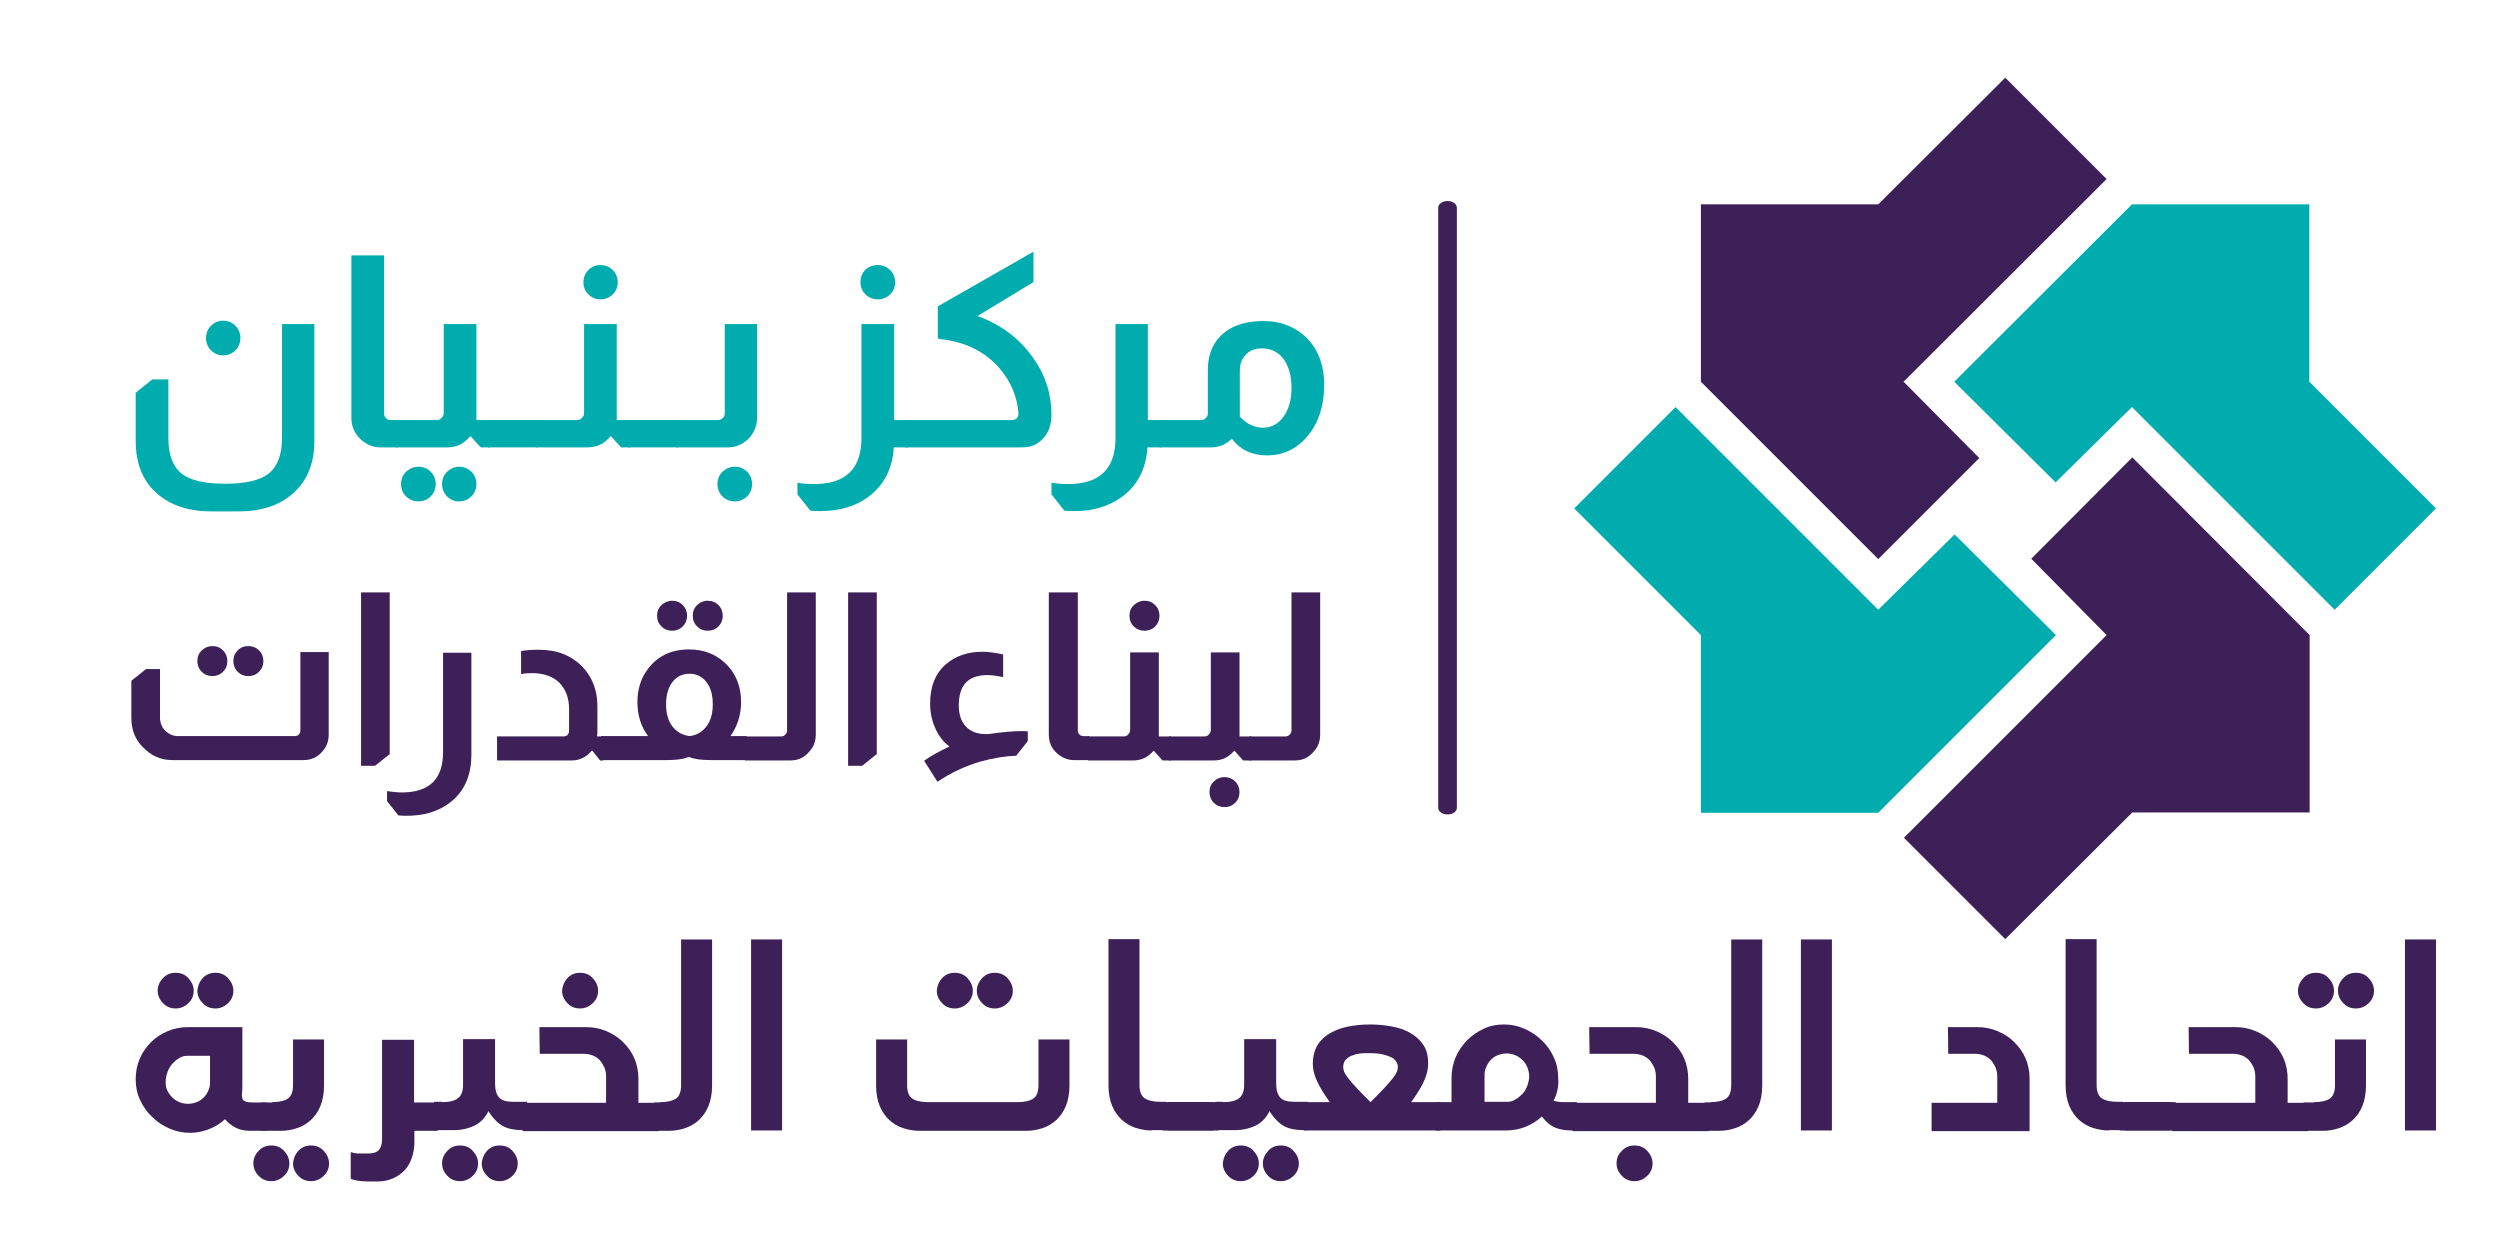 <?xml version="1.0" encoding="utf-8"?>
<!-- Generator: Adobe Illustrator 26.0.2, SVG Export Plug-In . SVG Version: 6.00 Build 0)  -->
<svg version="1.1" id="Layer_1" xmlns="http://www.w3.org/2000/svg" xmlns:xlink="http://www.w3.org/1999/xlink" x="0px" y="0px"
	 viewBox="0 0 749.9 377.6" style="enable-background:new 0 0 749.9 377.6;" xml:space="preserve">
<style type="text/css">
	.st0{fill:#3D2058;}
	.st1{fill:#00ACAD;}
</style>
<g>
	<g>
		<path id="XMLID_00000176044714760662467850000013860070188222716041_" class="st0" d="M41.9,317.6c0.8-1.9,2-3.6,3.4-5
			c1.4-1.4,3.1-2.5,5-3.3c1.9-0.8,3.9-1.2,6.1-1.2h16.3v15.7c0,0.3,0,0.6,0,0.8c0,0.3,0,0.5,0,0.8c0,0.9,0,1.7-0.1,2.4
			c-0.1,0.7,0,1.2,0.1,1.7c0.1,0.4,0.4,0.7,0.9,0.9c0.5,0.2,1.2,0.3,2.2,0.3h4.1v8.5H75c-1.8,0-3.4-0.4-4.6-1.1
			c-1.2-0.7-2.2-1.5-2.9-2.4c-1.4,1.3-3,2.3-4.8,3c-1.8,0.7-3.7,1.1-5.7,1.1c-2.2,0-4.2-0.4-6.2-1.3c-2-0.9-3.7-2-5.2-3.5
			c-1.5-1.4-2.7-3.1-3.6-5.1c-0.9-1.9-1.3-4-1.3-6.2S41.1,319.5,41.9,317.6z M48.9,293.4c1-1.1,2.3-1.6,3.8-1.6
			c1.5,0,2.8,0.5,3.8,1.6c1,1.1,1.6,2.3,1.6,3.8c0,1.4-0.5,2.7-1.6,3.7c-1,1-2.3,1.6-3.8,1.6c-1.5,0-2.8-0.5-3.8-1.6
			c-1-1-1.6-2.3-1.6-3.7C47.3,295.8,47.8,294.5,48.9,293.4z M51.6,329.1c1.3,1.3,2.9,2,4.8,2c0.9,0,1.8-0.2,2.6-0.5
			c0.8-0.3,1.5-0.8,2.1-1.4c0.6-0.6,1.1-1.3,1.4-2.1c0.4-0.8,0.5-1.7,0.5-2.6v-7.8h-6.7c-1,0-1.8,0.2-2.6,0.7
			c-0.8,0.5-1.5,1.1-2.1,1.8c-0.6,0.7-1.1,1.6-1.4,2.5c-0.3,0.9-0.5,1.8-0.5,2.8C49.6,326.2,50.3,327.8,51.6,329.1z M60.8,293.4
			c1-1.1,2.3-1.6,3.8-1.6c1.5,0,2.8,0.5,3.8,1.6c1,1.1,1.6,2.3,1.6,3.8c0,1.4-0.5,2.7-1.6,3.7c-1,1-2.3,1.6-3.8,1.6
			c-1.5,0-2.8-0.5-3.8-1.6c-1-1-1.6-2.3-1.6-3.7C59.3,295.8,59.8,294.5,60.8,293.4z"/>
		<path id="XMLID_00000139260265696197382730000013245312797257071025_" class="st0" d="M77.6,345.2c1-1.1,2.3-1.6,3.8-1.6
			s2.8,0.5,3.8,1.6c1,1.1,1.6,2.3,1.6,3.8c0,1.4-0.5,2.7-1.6,3.7c-1,1-2.3,1.6-3.8,1.6s-2.8-0.5-3.8-1.6c-1-1-1.6-2.3-1.6-3.7
			C76,347.6,76.5,346.3,77.6,345.2z M81.6,330.6c2.2,0,3.8-0.4,4.8-1.1c1-0.7,1.5-2.1,1.5-4v-13.7h9.3v13.8c0,2.4-0.4,4.5-1.1,6.2
			c-0.7,1.7-1.7,3.1-2.9,4.2c-1.2,1.1-2.6,1.9-4.1,2.4c-1.5,0.5-3.1,0.8-4.8,0.8h-5.8v-8.5H81.6z M89.5,345.2c1-1.1,2.3-1.6,3.8-1.6
			c1.5,0,2.8,0.5,3.8,1.6c1,1.1,1.6,2.3,1.6,3.8c0,1.4-0.5,2.7-1.6,3.7c-1,1-2.3,1.6-3.8,1.6c-1.5,0-2.8-0.5-3.8-1.6
			c-1-1-1.6-2.3-1.6-3.7C88,347.6,88.5,346.3,89.5,345.2z"/>
		<path id="XMLID_00000158015062866232914870000000457179143629053568_" class="st0" d="M124.3,339.1v3.6c0,1.7-0.3,3.3-0.8,4.7
			c-0.5,1.4-1.2,2.7-2.2,3.7c-1,1-2.1,1.8-3.5,2.4c-1.4,0.6-2.9,0.9-4.7,0.9h-2.5c-1.4,0-2.6-0.1-3.6-0.3c-1-0.2-1.6-0.4-1.8-0.5v-8
			c0.3,0.1,0.7,0.2,1.2,0.3c0.5,0.1,1.1,0.1,1.7,0.1h2.5c1.4,0,2.5-0.4,3.1-1.1c0.6-0.7,0.9-1.8,0.9-3.1v-29.9h9.6v18.8h7.1v8.5
			H124.3z"/>
		<path id="XMLID_00000067229964423574204100000010817201347684601482_" class="st0" d="M132.6,330.6c2.2,0,3.8-0.4,4.8-1.2
			c1-0.8,1.5-2.1,1.5-4.1v-13.6h9.6v13.3c0,1.9,0.4,3.3,1.2,4.2c0.8,0.9,2.2,1.3,4.3,1.3h4.1v8.5h-1.4c-2.4,0-4.3-0.4-5.8-1.2
			c-1.5-0.8-3-2.3-4.4-4.5c-0.9,1.9-2.3,3.4-4.1,4.3c-1.8,0.9-4,1.4-6.4,1.4h-5.8v-8.5H132.6z M134.2,345.2c1-1.1,2.3-1.6,3.8-1.6
			s2.8,0.5,3.8,1.6c1,1.1,1.6,2.3,1.6,3.8c0,1.4-0.5,2.7-1.6,3.7c-1,1-2.3,1.6-3.8,1.6s-2.8-0.5-3.8-1.6c-1-1-1.6-2.3-1.6-3.7
			C132.6,347.6,133.1,346.3,134.2,345.2z M146.1,345.2c1-1.1,2.3-1.6,3.8-1.6s2.8,0.5,3.8,1.6c1,1.1,1.6,2.3,1.6,3.8
			c0,1.4-0.5,2.7-1.6,3.7c-1,1-2.3,1.6-3.8,1.6s-2.8-0.5-3.8-1.6c-1-1-1.6-2.3-1.6-3.7C144.6,347.6,145.1,346.3,146.1,345.2z"/>
		<path id="XMLID_00000176753686408461531220000011495620883844208004_" class="st0" d="M181.8,330.6v-7.8c0-0.9-0.2-1.8-0.5-2.6
			c-0.4-0.8-0.8-1.5-1.4-2.2c-0.6-0.6-1.3-1.1-2.1-1.4s-1.7-0.5-2.6-0.5h-13.3l-0.1-8h14c2.2,0,4.2,0.4,6.1,1.2
			c1.9,0.8,3.6,1.9,5,3.3s2.6,3,3.4,4.9c0.8,1.9,1.2,3.9,1.2,6.1v7.2h6.2v8.5h-40.9v-8.5H181.8z M170.2,293.4c1-1.1,2.3-1.6,3.8-1.6
			s2.8,0.5,3.8,1.6c1,1.1,1.6,2.3,1.6,3.8c0,1.4-0.5,2.7-1.6,3.7c-1,1-2.3,1.6-3.8,1.6s-2.8-0.5-3.8-1.6c-1-1-1.6-2.3-1.6-3.7
			C168.7,295.8,169.2,294.5,170.2,293.4z"/>
		<path id="XMLID_00000059270025565551092410000004416832514751285659_" class="st0" d="M198,330.6c2.2,0,3.8-0.4,4.8-1.1
			c1-0.7,1.5-2.1,1.5-4v-43.7h9.3v43.8c0,2.4-0.4,4.5-1.1,6.2c-0.7,1.7-1.7,3.1-2.9,4.2c-1.2,1.1-2.6,1.9-4.1,2.4
			c-1.5,0.5-3.1,0.8-4.8,0.8h-4.4v-8.5H198z"/>
		<path id="XMLID_00000068679050159813009760000013724310819965222071_" class="st0" d="M225.3,281.8h9.3v57.3h-9.3V281.8z"/>
		<path id="XMLID_00000111892738424919982030000017108441115634158005_" class="st0" d="M310,329.5c1-0.7,1.5-2.1,1.5-4v-13.7h9.3
			v13.8c0,2.4-0.4,4.5-1.1,6.2c-0.7,1.7-1.7,3.1-2.9,4.2c-1.2,1.1-2.6,1.9-4.1,2.4c-1.5,0.5-3.1,0.8-4.8,0.8h-32.2
			c-1.6,0-3.2-0.3-4.8-0.8c-1.5-0.5-2.9-1.3-4.1-2.4c-1.2-1.1-2.2-2.5-2.9-4.2c-0.7-1.7-1.1-3.7-1.1-6.2v-13.8h9.3v13.7
			c0,1.9,0.5,3.3,1.5,4c1,0.7,2.6,1.1,4.8,1.1h26.7C307.4,330.6,309,330.2,310,329.5z M282.6,293.4c1-1.1,2.3-1.6,3.8-1.6
			c1.5,0,2.8,0.5,3.8,1.6c1,1.1,1.6,2.3,1.6,3.8c0,1.4-0.5,2.7-1.6,3.7c-1,1-2.3,1.6-3.8,1.6c-1.5,0-2.8-0.5-3.8-1.6
			c-1-1-1.6-2.3-1.6-3.7C281.1,295.8,281.6,294.5,282.6,293.4z M294.6,293.4c1-1.1,2.3-1.6,3.8-1.6c1.5,0,2.8,0.5,3.8,1.6
			c1,1.1,1.6,2.3,1.6,3.8c0,1.4-0.5,2.7-1.6,3.7c-1,1-2.3,1.6-3.8,1.6c-1.5,0-2.8-0.5-3.8-1.6c-1-1-1.6-2.3-1.6-3.7
			C293,295.8,293.6,294.5,294.6,293.4z"/>
		<path id="XMLID_00000130613454198907864920000003845304283997180337_" class="st0" d="M345.4,339.1c-1.6,0-3.2-0.3-4.8-0.8
			c-1.5-0.5-2.9-1.3-4.1-2.4c-1.2-1.1-2.2-2.5-2.9-4.2c-0.7-1.7-1.1-3.7-1.1-6.2v-43.8h9.3v43.7c0,1.9,0.5,3.3,1.5,4
			c1,0.7,2.6,1.1,4.8,1.1h1.7v8.5H345.4z"/>
		<path id="XMLID_00000027602599182576404010000011057436199800773562_" class="st0" d="M348.7,339.1v-8.5H364v8.5H348.7z"/>
		<path id="XMLID_00000133488337150748888280000002802652291881926046_" class="st0" d="M350.2,339.1v-8.5h15.3v8.5H350.2z"/>
		<path id="XMLID_00000097459568383002283300000017165107434368953224_" class="st0" d="M366.9,330.6c2.2,0,3.8-0.4,4.8-1.2
			c1-0.8,1.5-2.1,1.5-4.1v-13.6h9.6v13.3c0,1.9,0.4,3.3,1.2,4.2c0.8,0.9,2.2,1.3,4.3,1.3h4.1v8.5H391c-2.4,0-4.3-0.4-5.8-1.2
			c-1.5-0.8-3-2.3-4.4-4.5c-0.9,1.9-2.3,3.4-4.1,4.3c-1.8,0.9-4,1.4-6.4,1.4h-5.8v-8.5H366.9z M368.4,345.2c1-1.1,2.3-1.6,3.8-1.6
			c1.5,0,2.8,0.5,3.8,1.6c1,1.1,1.6,2.3,1.6,3.8c0,1.4-0.5,2.7-1.6,3.7c-1,1-2.3,1.6-3.8,1.6c-1.5,0-2.8-0.5-3.8-1.6
			c-1-1-1.6-2.3-1.6-3.7C366.9,347.6,367.4,346.3,368.4,345.2z M380.4,345.2c1-1.1,2.3-1.6,3.8-1.6c1.5,0,2.8,0.5,3.8,1.6
			c1,1.1,1.6,2.3,1.6,3.8c0,1.4-0.5,2.7-1.6,3.7c-1,1-2.3,1.6-3.8,1.6c-1.5,0-2.8-0.5-3.8-1.6c-1-1-1.6-2.3-1.6-3.7
			C378.8,347.6,379.4,346.3,380.4,345.2z"/>
		<path id="XMLID_00000137116418457074525410000000669796408965060786_" class="st0" d="M391.1,339.1v-8.5h7.8
			c-1-1.4-1.9-2.7-2.5-3.8c-0.7-1.1-1.2-2.2-1.6-3.1c-0.4-0.9-0.6-1.8-0.8-2.5c-0.1-0.7-0.2-1.5-0.2-2.1c0-2.2,0.5-4.1,1.4-5.6
			c0.9-1.5,2.2-2.7,3.8-3.6c1.6-0.9,3.4-1.6,5.5-2c2.1-0.4,4.2-0.6,6.5-0.6c2.2,0,4.4,0.2,6.5,0.6c2.1,0.4,4,1,5.6,2
			c1.6,0.9,2.9,2.1,3.9,3.6c1,1.5,1.4,3.4,1.4,5.6c0,1.3-0.3,2.8-1,4.6c-0.7,1.8-2.1,4.1-4.1,6.9h8.8v8.5H391.1z M406.5,316.3
			c-1,0.3-1.7,0.6-2.2,1c-0.5,0.4-0.9,0.8-1.1,1.3c-0.2,0.5-0.3,1-0.3,1.5c0,0.4,0.1,0.9,0.3,1.4c0.2,0.5,0.6,1.1,1.2,1.9
			c0.6,0.8,1.4,1.7,2.5,2.9c1.1,1.2,2.5,2.6,4.2,4.3c1.7-1.7,3.1-3.1,4.2-4.3c1.1-1.2,1.9-2.1,2.5-2.9c0.6-0.8,1-1.4,1.2-1.9
			c0.2-0.5,0.3-1,0.3-1.4c0-0.5-0.1-1-0.4-1.5s-0.7-1-1.3-1.3c-0.7-0.4-1.6-0.7-2.7-1c-1.2-0.3-2.7-0.4-4.6-0.4
			C408.7,315.9,407.5,316,406.5,316.3z"/>
		<path id="XMLID_00000100355869868801028120000009996953930044990388_" class="st0" d="M466,330.2c0.9,0.2,1.8,0.4,2.9,0.4h4.1v8.5
			h-1.4c-2.1,0-3.8-0.3-5.2-0.9c-1.4-0.6-2.7-1.7-3.9-3.3c-1.4,1.3-3,2.3-4.9,3.1c-1.8,0.7-3.8,1.1-5.9,1.1h-21.1v-8.5h4.8v-7.2
			c0-2.2,0.4-4.2,1.2-6.2c0.8-1.9,2-3.6,3.4-5.1c1.4-1.4,3.1-2.6,5-3.5c1.9-0.9,3.9-1.3,6.1-1.3c2.2,0,4.2,0.4,6.2,1.3
			c2,0.9,3.7,2,5.2,3.5c1.5,1.4,2.7,3.1,3.6,5.1c0.9,1.9,1.3,4,1.3,6.2C467.6,325.8,467.1,328.1,466,330.2z M456.7,318
			c-1.3-1.3-2.9-2-4.8-2c-0.9,0-1.8,0.2-2.6,0.5c-0.8,0.3-1.5,0.8-2.1,1.4c-0.6,0.6-1.1,1.4-1.4,2.2c-0.4,0.8-0.5,1.7-0.5,2.6v7.8
			h6.7c0.9,0,1.8-0.2,2.6-0.7s1.5-1.1,2.2-1.8c0.6-0.7,1.1-1.6,1.4-2.5c0.3-0.9,0.5-1.9,0.5-2.8C458.6,320.9,458,319.3,456.7,318z"
			/>
		<path id="XMLID_00000004522031480639499390000013816876883944696508_" class="st0" d="M496.7,330.6v-7.8c0-0.9-0.2-1.8-0.5-2.6
			c-0.4-0.8-0.8-1.5-1.4-2.2c-0.6-0.6-1.3-1.1-2.1-1.4c-0.8-0.3-1.7-0.5-2.6-0.5h-13.3l-0.1-8h14c2.2,0,4.2,0.4,6.1,1.2
			c1.9,0.8,3.6,1.9,5,3.3c1.4,1.4,2.6,3,3.4,4.9c0.8,1.9,1.2,3.9,1.2,6.1v7.2h6.2v8.5h-40.9v-8.5H496.7z M486.5,345.2
			c1-1.1,2.3-1.6,3.8-1.6c1.5,0,2.8,0.5,3.8,1.6c1,1.1,1.6,2.3,1.6,3.8c0,1.4-0.5,2.7-1.6,3.7c-1,1-2.3,1.6-3.8,1.6
			c-1.5,0-2.8-0.5-3.8-1.6c-1-1-1.6-2.3-1.6-3.7C484.9,347.5,485.4,346.2,486.5,345.2z"/>
		<path id="XMLID_00000161630012591012591710000014106488519256028336_" class="st0" d="M513,330.6c2.2,0,3.8-0.4,4.8-1.1
			c1-0.7,1.5-2.1,1.5-4v-43.7h9.3v43.8c0,2.4-0.4,4.5-1.1,6.2c-0.7,1.7-1.7,3.1-2.9,4.2c-1.2,1.1-2.6,1.9-4.1,2.4
			c-1.5,0.5-3.1,0.8-4.8,0.8h-4.4v-8.5H513z"/>
		<path id="XMLID_00000139280711992413110040000009342367671136097433_" class="st0" d="M540.2,281.8h9.3v57.3h-9.3V281.8z"/>
		<path id="XMLID_00000182494432888024433730000011428098309848185486_" class="st0" d="M599.1,330.6v-7.8c0-0.9-0.2-1.8-0.5-2.6
			c-0.4-0.8-0.8-1.5-1.4-2.2c-0.6-0.6-1.3-1.1-2.1-1.4s-1.7-0.5-2.6-0.5h-8.1l-0.1-8h8.8c2.2,0,4.2,0.4,6.1,1.2
			c1.9,0.8,3.6,1.9,5,3.3c1.4,1.4,2.6,3,3.4,4.9c0.8,1.9,1.2,3.9,1.2,6.1v15.7h-29.4v-8.5H599.1z"/>
		<path id="XMLID_00000020373383537731874210000000684585063699832754_" class="st0" d="M632.5,339.1c-1.6,0-3.2-0.3-4.8-0.8
			c-1.5-0.5-2.9-1.3-4.1-2.4c-1.2-1.1-2.2-2.5-2.9-4.2c-0.7-1.7-1.1-3.7-1.1-6.2v-43.8h9.3v43.7c0,1.9,0.5,3.3,1.5,4
			c1,0.7,2.6,1.1,4.8,1.1h1.7v8.5H632.5z"/>
		<path id="XMLID_00000013159641489880128660000018020677128955041977_" class="st0" d="M635.8,339.1v-8.5h15.3v8.5H635.8z"/>
		<path id="XMLID_00000180359158764102100400000014758670088752599688_" class="st0" d="M637.3,339.1v-8.5h15.3v8.5H637.3z"/>
		<path id="XMLID_00000181077055177602270250000010031256576667410312_" class="st0" d="M676.5,330.6v-7.8c0-0.9-0.2-1.8-0.5-2.6
			c-0.4-0.8-0.8-1.5-1.4-2.2c-0.6-0.6-1.3-1.1-2.1-1.4c-0.8-0.3-1.7-0.5-2.6-0.5h-13.3l-0.1-8h14c2.2,0,4.2,0.4,6.1,1.2
			c1.9,0.8,3.6,1.9,5,3.3c1.4,1.4,2.6,3,3.4,4.9c0.8,1.9,1.2,3.9,1.2,6.1v7.2h6.2v8.5h-40.9v-8.5H676.5z"/>
		<path id="XMLID_00000008852722872094306500000012136999602088659592_" class="st0" d="M690.9,293.4c1-1.1,2.3-1.6,3.8-1.6
			s2.8,0.5,3.8,1.6c1,1.1,1.6,2.3,1.6,3.8c0,1.4-0.5,2.7-1.6,3.7c-1,1-2.3,1.6-3.8,1.6s-2.8-0.5-3.8-1.6c-1-1-1.6-2.3-1.6-3.7
			C689.3,295.8,689.9,294.5,690.9,293.4z M694.1,330.6c2.2,0,3.8-0.4,4.8-1.1c1-0.7,1.5-2.1,1.5-4v-13.7h9.3v13.8
			c0,2.4-0.4,4.5-1.1,6.2c-0.7,1.7-1.7,3.1-2.9,4.2c-1.2,1.1-2.6,1.9-4.1,2.4c-1.5,0.5-3.1,0.8-4.8,0.8h-5.8v-8.5H694.1z
			 M702.9,293.4c1-1.1,2.3-1.6,3.8-1.6s2.8,0.5,3.8,1.6c1,1.1,1.6,2.3,1.6,3.8c0,1.4-0.5,2.7-1.6,3.7c-1,1-2.3,1.6-3.8,1.6
			s-2.8-0.5-3.8-1.6c-1-1-1.6-2.3-1.6-3.7C701.3,295.8,701.8,294.5,702.9,293.4z"/>
		<path id="XMLID_00000117669935983871460760000012762332816300805795_" class="st0" d="M721.4,281.8h9.3v57.3h-9.3V281.8z"/>
	</g>
	<g id="XMLID_00000128464766482292162050000004404643653323880127_">
		<g id="XMLID_00000036954261596932861780000005335946398553102526_">
			<polygon id="XMLID_00000032626886991731025600000001200266529844326537_" class="st1" points="730.7,152.5 700.3,182.9 
				639.5,122.1 616.6,144.7 586.2,114.5 639.5,61.3 692.7,61.3 692.7,114.5 			"/>
		</g>
	</g>
	<g id="XMLID_00000026141331971275648200000009417440051707411638_">
		<g id="XMLID_00000129911433059941914310000000664211357603384725_">
			<path id="XMLID_00000093896711072089408700000012225854139666790031_" class="st0" d="M434.2,244.3c-1.6,0-2.8-0.9-2.8-2v-180
				c0-1.1,1.3-2,2.8-2c1.6,0,2.8,0.9,2.8,2v180C437,243.5,435.7,244.3,434.2,244.3z"/>
		</g>
	</g>
	<g id="XMLID_00000161621377021050040130000013948431568279942550_">
		<g id="XMLID_00000114037781966080713290000001640566965470660531_">
			<path id="XMLID_00000024713263588280291510000005508606218349928349_" class="st1" d="M94.3,97.2v35.1c0,6.6-2.1,11.8-6.2,15.5
				c-4.1,3.8-9.7,5.6-16.6,5.6h-8c-7.4,0-13.2-2.1-17.3-6.2c-3.7-3.7-5.5-8.7-5.5-15v-14.4l5-4h4.8v17.5c0,5,1.3,8.6,3.9,10.7
				c2.6,2.1,7,3.1,13.2,3.1c6,0,10.3-1,12.8-2.9c2.8-2.1,4.2-5.8,4.2-10.9V97.2H94.3z M66.9,96.2c1.4,0,2.7,0.5,3.7,1.5
				c1,1,1.5,2.3,1.5,3.7c0,1.4-0.5,2.7-1.5,3.7c-1,1-2.3,1.5-3.7,1.5c-1.4,0-2.6-0.5-3.6-1.5c-1-1-1.5-2.3-1.5-3.7
				c0-1.4,0.5-2.7,1.5-3.7C64.3,96.7,65.5,96.2,66.9,96.2z"/>
		</g>
		<g id="XMLID_00000109722720182070612260000018305294210902469253_">
			<path id="XMLID_00000160892035431245758210000016543722757897673876_" class="st1" d="M115.2,76.6V124c0,0.5,0.2,1,0.5,1.3
				c0.3,0.5,0.8,0.7,1.5,0.7h2.1v8.2h-5.2c-2.2,0-4.1-0.8-5.8-2.3c-1.9-1.8-2.9-3.9-2.9-6.5V76.6H115.2z"/>
		</g>
		<g id="XMLID_00000129896714848692599630000011311047720346494388_">
			<path id="XMLID_00000178183764953397936180000003696842177337330858_" class="st1" d="M142.9,97.2v27.6v1.2h4.1v8.2h-2.8l-3-3.3
				h-0.2c-1.8,2.2-4.1,3.3-6.8,3.3h-15.5V126h12.1c0.8,0,1.3-0.2,1.6-0.6c0.5-0.4,0.7-1,0.7-1.6V97.2H142.9z M125.5,140
				c1.4,0,2.7,0.5,3.7,1.5c1,1,1.5,2.3,1.5,3.7c0,1.4-0.5,2.7-1.5,3.7c-1,1-2.3,1.5-3.7,1.5s-2.7-0.5-3.7-1.5c-1-1-1.5-2.3-1.5-3.7
				c0-1.4,0.5-2.7,1.5-3.7C122.8,140.6,124,140,125.5,140z M137.7,140c1.4,0,2.7,0.5,3.7,1.5c1,1,1.5,2.3,1.5,3.7
				c0,1.4-0.5,2.7-1.5,3.7c-1,1-2.3,1.5-3.7,1.5c-1.4,0-2.6-0.5-3.6-1.5c-1-1-1.5-2.3-1.5-3.7c0-1.4,0.5-2.7,1.5-3.7
				C135.1,140.6,136.3,140,137.7,140z"/>
		</g>
		<g id="XMLID_00000138539252515961110360000017164525223861628293_">
			<path id="XMLID_00000071550225011844662000000012683351871089681580_" class="st1" d="M161.3,126v8.2h-14.9V126H161.3z"/>
		</g>
		<g id="XMLID_00000054257992239535884600000014628021716968113067_">
			<path id="XMLID_00000048468404778963243290000010210011506369433770_" class="st1" d="M185,97.2v27.6v1.2h4.1v8.2h-2.8l-3-3.3
				h-0.2c-1.8,2.2-4.1,3.3-6.8,3.3h-15.5V126h12.1c0.8,0,1.3-0.2,1.6-0.6c0.5-0.4,0.7-1,0.7-1.6V97.2H185z M180.1,79.5
				c1.4,0,2.7,0.5,3.7,1.5c1,1,1.5,2.3,1.5,3.7c0,1.4-0.5,2.6-1.5,3.6c-1,1-2.3,1.5-3.7,1.5c-1.4,0-2.6-0.5-3.6-1.5
				c-1-1-1.5-2.2-1.5-3.6c0-1.4,0.5-2.7,1.5-3.7C177.5,80,178.7,79.5,180.1,79.5z"/>
		</g>
		<g id="XMLID_00000005259496096344612630000017101571842729864360_">
			<path id="XMLID_00000152247173744279398490000004006841648876253630_" class="st1" d="M203.4,126v8.2h-14.9V126H203.4z"/>
		</g>
		<g id="XMLID_00000177472075791376892830000011525721944205449090_">
			<path id="XMLID_00000152251526849223301940000003580168630873853847_" class="st1" d="M227.1,97.2v28.1c0,2.1-0.7,4-2.1,5.8
				c-1.8,2-4,3.1-6.6,3.1h-15.5V126h12.4c0.6,0,1.1-0.2,1.5-0.6c0.4-0.4,0.6-0.8,0.6-1.4V97.2H227.1z M220.4,140
				c1.4,0,2.7,0.5,3.7,1.5c1,1,1.5,2.3,1.5,3.7c0,1.4-0.5,2.7-1.5,3.7c-1,1-2.3,1.5-3.7,1.5s-2.7-0.5-3.7-1.5c-1-1-1.5-2.3-1.5-3.7
				c0-1.4,0.5-2.7,1.5-3.7C217.7,140.6,218.9,140,220.4,140z"/>
		</g>
		<g id="XMLID_00000151502174671029002080000001961442449638241722_">
			<path id="XMLID_00000060004680248696324360000008875844655669114300_" class="st1" d="M268.2,97.2V126h4.1v8.2h-4.2
				c-0.4,6.5-3,11.4-7.7,14.9c-3.9,2.8-8.6,4.2-14.3,4.2c-0.7,0-1.7,0-3-0.1l-3.9-4.9v-3.5c1.7,0.3,3.4,0.4,5,0.4
				c9.5,0,14.2-4.6,14.2-13.8V97.2H268.2z M263.3,79.5c1.4,0,2.7,0.5,3.7,1.5c1,1,1.5,2.3,1.5,3.7c0,1.4-0.5,2.6-1.5,3.6
				c-1,1-2.3,1.5-3.7,1.5c-1.4,0-2.7-0.5-3.7-1.5c-1-1-1.5-2.2-1.5-3.7c0-1.4,0.5-2.7,1.5-3.7C260.6,80,261.8,79.5,263.3,79.5z"/>
		</g>
		<g id="XMLID_00000098901520083930263210000002793522820993079185_">
			<path id="XMLID_00000032620421959047138220000011049005293921648530_" class="st1" d="M310,75.5v9.1l-16.8,10.2
				c6.9,2.5,12.5,6.6,16.6,12.4c3.8,5.3,5.6,11,5.6,17.2c0,2.9-0.8,5.3-2.5,7.1c-1.6,1.8-3.7,2.7-6.3,2.7h-35.1V126h31.9
				c1.4,0,2.1-0.7,2.1-2.1c-0.4-5-2.3-9.4-5.5-13.2c-4.4-5.2-10.4-8.2-18.1-9c-0.4,0-0.6-0.2-0.6-0.6v-9.2L310,75.5z"/>
		</g>
		<g id="XMLID_00000008842468342191153310000005326848429618913922_">
			<path id="XMLID_00000018210179685618908240000009548586652970272436_" class="st1" d="M344.3,97.2V126h4.1v8.2h-4.2
				c-0.4,6.4-3,11.4-7.6,14.8c-3.9,2.8-8.6,4.3-14.2,4.3c-1,0-2,0-3.1-0.1l-3.9-4.9v-3.5c1.7,0.3,3.4,0.4,5,0.4
				c9.5,0,14.2-4.6,14.2-13.8V97.2H344.3z"/>
		</g>
		<g id="XMLID_00000000214238884957190850000005584464824235765935_">
			<path id="XMLID_00000009576534499849835030000005899398365788425090_" class="st1" d="M362.3,111.1c0-5.1,1.8-9,5.3-11.6
				c2.8-2.1,6.6-3.2,11.4-3.2c4.7,0,8.7,1.4,12,4.2c4.1,3.5,6.2,8.6,6.2,15c0,6.1-1.6,11.2-4.9,15.2c-3.2,3.9-7.3,5.9-12.3,5.9
				c-4.5,0-8-1.7-10.5-5c-1.7,1.7-3.8,2.6-6.3,2.6h-15.4V126h12.4c0.6,0,1.1-0.2,1.5-0.6c0.4-0.4,0.6-0.8,0.6-1.4V111.1z M372,125.1
				c2,2.1,4.3,3.2,6.8,3.2c2.5,0,4.6-1.1,6.2-3.3c1.6-2.2,2.4-5.1,2.4-8.6c0-3.9-0.9-6.9-2.7-9.1c-1.6-1.9-3.7-2.8-6.3-2.8
				c-1.9,0-3.5,0.6-4.6,1.8c-1.3,1.2-1.9,2.8-1.9,4.8V125.1z"/>
		</g>
		<g id="XMLID_00000164500777421083630020000002810527665130930361_">
			<path id="XMLID_00000012470649875131046590000000739047720219030661_" class="st0" d="M98.6,195.7v24.6c0,2-0.6,3.6-1.8,5
				c-1.5,1.8-3.4,2.7-5.8,2.7H51.7c-3,0-5.7-1-7.9-3c-3-2.5-4.4-5.7-4.4-9.7v-11.1l4.4-3.5H48v14.6c0,1.6,0.6,3,1.7,4
				c1.1,1,2.3,1.5,3.7,1.5h34.9c1.2,0,1.8-0.6,1.8-1.8v-23.4H98.6z M63.7,193.8c1.3,0,2.3,0.4,3.2,1.3c0.9,0.9,1.3,2,1.3,3.2
				c0,1.3-0.4,2.3-1.3,3.2c-0.9,0.9-2,1.3-3.2,1.3c-1.2,0-2.3-0.4-3.2-1.3c-0.9-0.9-1.3-2-1.3-3.2c0-1.3,0.4-2.3,1.3-3.2
				C61.5,194.2,62.5,193.8,63.7,193.8z M74.5,193.8c1.2,0,2.3,0.4,3.2,1.3c0.9,0.9,1.3,2,1.3,3.2c0,1.3-0.4,2.3-1.3,3.2
				c-0.9,0.9-1.9,1.3-3.2,1.3c-1.3,0-2.3-0.4-3.2-1.3c-0.9-0.9-1.3-2-1.3-3.2c0-1.3,0.4-2.3,1.3-3.2
				C72.1,194.2,73.2,193.8,74.5,193.8z"/>
		</g>
		<g id="XMLID_00000162338132289306253290000000470830284439831453_">
			<path id="XMLID_00000003076991698240792970000008103538721875568520_" class="st0" d="M116.9,177.7v48.5l-4.4,3.5h-4.2v-52H116.9
				z"/>
		</g>
		<g id="XMLID_00000147214859428993802030000001603289445129545863_">
			<path id="XMLID_00000146474183866097426910000009542568781082225853_" class="st0" d="M141.4,195.7v30.6c0,5.8-1.8,10.3-5.3,13.5
				c-2.3,2.1-5.2,3.6-8.8,4.4c-1.7,0.3-3.4,0.5-5.3,0.5c-0.6,0-1.4,0-2.5-0.1l-3.4-4.3v-3c1.5,0.2,2.9,0.4,4.4,0.4
				c8.3,0,12.4-4,12.4-12.1v-29.8H141.4z"/>
		</g>
		<g id="XMLID_00000052088166433952464520000018074227946408345016_">
			<path id="XMLID_00000064341143885190846560000013029683726813058219_" class="st0" d="M156.2,195.3c1.6-0.3,3.4-0.4,5.5-0.4
				c5.4,0,9.7,1.7,13.1,5.2c2.9,3.1,4.4,7,4.4,11.7v6.7c0,1.1,0,1.9-0.1,2.4h1.8v7.2H180l-2.3-2.9h-0.2c-0.4,0.4-0.8,0.8-1.2,1.2
				c-1.4,1.1-3,1.7-4.7,1.7h-22.5v-7.2h19.8c1.2,0,1.8-0.6,1.8-1.8v-6.5c0-3.2-1-5.8-2.9-7.8c-1.8-1.8-4.5-2.8-7.9-2.9
				c-1.6,0-2.8,0.1-3.6,0.3V195.3z"/>
		</g>
		<g id="XMLID_00000180345563450998364980000009534300754405939641_">
			<path id="XMLID_00000034809447036074212750000014781966756913725825_" class="st0" d="M194.4,220.8c-2.1-2.8-3.2-6.2-3.2-10.2
				c0-3.6,0.9-6.7,2.7-9.3c2.9-4.3,7.2-6.5,12.8-6.5c4.2,0,7.7,1.3,10.6,3.9c3.3,3,5,7,5,11.9c0,3.8-1.1,7.2-3.2,10.2h4.8v7.2h-10.5
				c-3,0-5.2-0.3-6.6-0.9h-0.4c-1.3,0.6-3.5,0.9-6.6,0.9h-19.5v-7.2H194.4z M201.6,180.2c1.3,0,2.3,0.4,3.2,1.3
				c0.9,0.9,1.3,2,1.3,3.2c0,1.2-0.4,2.3-1.3,3.2c-0.9,0.9-2,1.3-3.2,1.3c-1.2,0-2.3-0.4-3.2-1.3c-0.9-0.9-1.3-1.9-1.3-3.2
				c0-1.3,0.4-2.3,1.3-3.2C199.3,180.7,200.4,180.2,201.6,180.2z M206.8,220.8c2.1-0.2,3.8-1.2,5.1-2.9c1.3-1.7,1.9-3.9,1.9-6.6
				c0-2.8-0.6-5.1-1.9-6.7c-1.3-1.7-3-2.5-5.1-2.5c-2.1,0-3.8,0.8-5.1,2.5c-1.3,1.7-1.9,3.9-1.9,6.7c0,2.7,0.6,4.9,1.9,6.6
				C203,219.6,204.7,220.5,206.8,220.8z M212.3,180.2c1.3,0,2.3,0.4,3.2,1.3c0.9,0.9,1.3,2,1.3,3.2c0,1.2-0.4,2.3-1.3,3.2
				c-0.9,0.9-2,1.3-3.2,1.3c-1.3,0-2.3-0.4-3.2-1.3c-0.9-0.9-1.3-1.9-1.3-3.2c0-1.3,0.4-2.3,1.3-3.2
				C209.9,180.7,211,180.2,212.3,180.2z"/>
		</g>
		<g id="XMLID_00000047018020004173366250000015028587169252564386_">
			<path id="XMLID_00000140714159216349795520000004814446951218648992_" class="st0" d="M244.7,177.7v42.6c0,2-0.6,3.7-1.9,5.1
				c-1.5,1.8-3.3,2.7-5.7,2.7h-13.6v-7.2h10.8c0.5,0,1-0.2,1.3-0.6c0.3-0.3,0.5-0.7,0.5-1.2v-41.4H244.7z"/>
		</g>
		<g id="XMLID_00000132087868586492367640000006473414628545248437_">
			<path id="XMLID_00000036227979232687573300000003966164234773384634_" class="st0" d="M263,177.7v48.5l-4.4,3.5h-4.2v-52H263z"/>
		</g>
		<g id="XMLID_00000083787900996877106620000016107748812652660610_">
			<path id="XMLID_00000075138274111024530580000016544206983241932200_" class="st0" d="M284.8,223.9c-1.2-0.8-2.3-2-3.3-3.6
				c-1.6-2.7-2.5-5.8-2.5-9.2c0-5.2,1.6-9.2,4.8-11.9c2.8-2.4,6.4-3.7,10.9-3.7c1.7,0,3.8,0.3,6.2,0.8v6.8c-2-0.4-3.5-0.6-4.7-0.6
				c-5.8,0-8.6,3-8.6,9.1c0,2.7,0.7,4.8,2.1,6.3c1.4,1.5,3.4,2.3,5.9,2.3c0.3,0,0.6,0,0.8,0c4.2-0.6,7.5-0.9,9.9-0.9
				c0.7,0,1.3,0,2,0.1v2.9l-3.5,4.4c-3.4,0.1-7,0.7-10.9,1.8c-4.4,1.3-8.7,3.3-12.7,6l-4-6.3C279.1,226.8,281.7,225.4,284.8,223.9z"
				/>
		</g>
		<g id="XMLID_00000101065029413735002010000014726695980774434447_">
			<path id="XMLID_00000178923749972887109670000002568129751732768682_" class="st0" d="M323.3,177.7v41.4c0,0.5,0.1,0.8,0.4,1.1
				c0.3,0.4,0.7,0.6,1.3,0.6h1.8v7.2h-4.6c-1.9,0-3.6-0.7-5.1-2c-1.7-1.5-2.5-3.4-2.5-5.7v-42.6H323.3z"/>
		</g>
		<g id="XMLID_00000106144029851867788950000008912122628388437397_">
			<path id="XMLID_00000139979790579586620500000002726823514043356862_" class="st0" d="M347.6,195.7v24.1v1.1h3.6v7.2h-2.5
				l-2.6-2.9h-0.1c-1.6,1.9-3.6,2.9-6,2.9h-13.6v-7.2H337c0.7,0,1.1-0.2,1.4-0.6c0.4-0.4,0.6-0.8,0.6-1.4v-23.2H347.6z M343.3,180.2
				c1.3,0,2.3,0.4,3.2,1.3c0.9,0.9,1.3,2,1.3,3.2c0,1.2-0.4,2.3-1.3,3.2c-0.9,0.9-2,1.3-3.2,1.3c-1.2,0-2.3-0.4-3.2-1.3
				c-0.9-0.9-1.3-1.9-1.3-3.2c0-1.3,0.4-2.3,1.3-3.2C341,180.7,342.1,180.2,343.3,180.2z"/>
		</g>
		<g id="XMLID_00000134245758335290861220000013851705306721419962_">
			<path id="XMLID_00000165211433712011296360000000842434847990813836_" class="st0" d="M371.8,195.7v24.1v1.1h3.6v7.2h-2.5
				l-2.6-2.9h-0.1c-1.6,1.9-3.6,2.9-6,2.9h-13.6v-7.2h10.6c0.7,0,1.1-0.2,1.4-0.6c0.4-0.4,0.6-0.8,0.6-1.4v-23.2H371.8z
				 M367.3,233.1c1.2,0,2.3,0.4,3.2,1.3c0.9,0.9,1.3,2,1.3,3.2c0,1.3-0.4,2.3-1.3,3.2c-0.9,0.9-1.9,1.3-3.2,1.3
				c-1.3,0-2.3-0.4-3.2-1.3c-0.9-0.9-1.3-2-1.3-3.2c0-1.3,0.4-2.3,1.3-3.2C364.9,233.6,366,233.1,367.3,233.1z"/>
		</g>
		<g id="XMLID_00000129207938185064080430000008767863240124206268_">
			<path id="XMLID_00000109726039028770026470000006239325918473913016_" class="st0" d="M396,177.7v42.6c0,2-0.6,3.7-1.9,5.1
				c-1.5,1.8-3.3,2.7-5.7,2.7h-13.6v-7.2h10.8c0.5,0,1-0.2,1.3-0.6c0.3-0.3,0.5-0.7,0.5-1.2v-41.4H396z"/>
		</g>
	</g>
	<g id="XMLID_00000102539110938927272160000018282417741825588369_">
		<g id="XMLID_00000065776016909890426000000006378309579242338962_">
			<polygon id="XMLID_00000078729224188068147300000001782868341854784920_" class="st0" points="601.5,281.7 571.1,251.3 
				631.9,190.5 609.3,167.6 639.6,137.2 692.8,190.5 692.8,243.7 639.6,243.7 			"/>
		</g>
	</g>
	<g id="XMLID_00000160186334219346022660000006378568510141542836_">
		<g id="XMLID_00000133514262927329269630000005321052638462535845_">
			<polygon id="XMLID_00000132774151921260346840000003298752422275985571_" class="st1" points="472.2,152.5 502.6,122.1 
				563.4,182.9 586.3,160.3 616.7,190.5 563.4,243.8 510.2,243.8 510.2,190.5 			"/>
		</g>
	</g>
	<g id="XMLID_00000123409472844696700900000012962313776983641247_">
		<g id="XMLID_00000093864856474649772480000001670912114704809137_">
			<polygon id="XMLID_00000133525687064250962920000015381729143703019674_" class="st0" points="601.5,23.3 631.9,53.7 571,114.5 
				593.7,137.4 563.4,167.7 510.2,114.5 510.2,61.3 563.4,61.3 			"/>
		</g>
	</g>
</g>
</svg>
